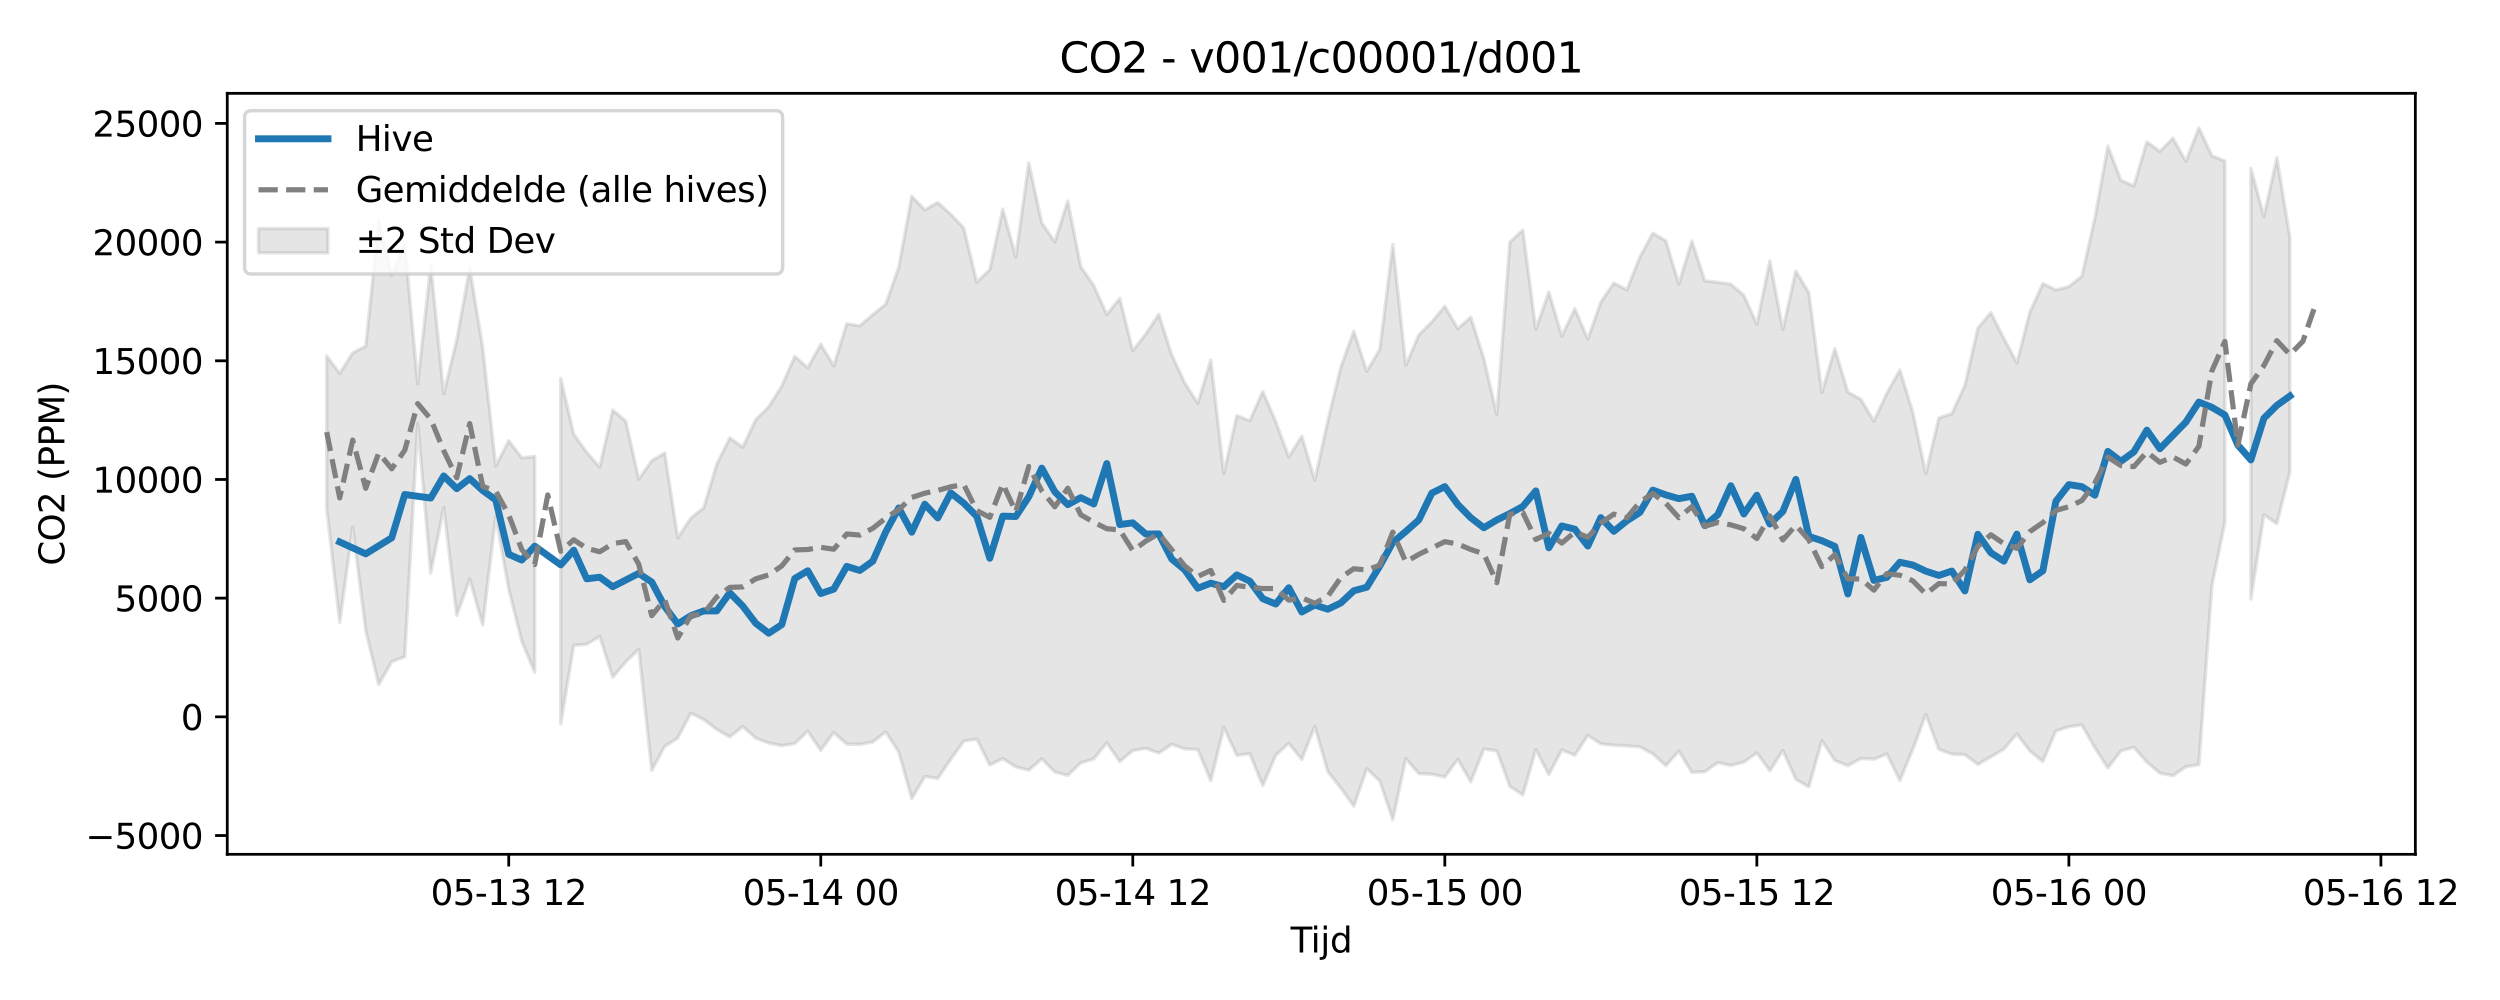 <?xml version="1.0" encoding="utf-8" standalone="no"?>
<!DOCTYPE svg PUBLIC "-//W3C//DTD SVG 1.1//EN"
  "http://www.w3.org/Graphics/SVG/1.1/DTD/svg11.dtd">
<svg xmlns:xlink="http://www.w3.org/1999/xlink" width="720pt" height="288pt" viewBox="0 0 720 288" xmlns="http://www.w3.org/2000/svg" version="1.1">
 <defs>
  <style type="text/css">*{stroke-linejoin: round; stroke-linecap: butt}</style>
 </defs>
 <g id="figure_1">
  <g id="patch_1">
   <path d="M 0 288 
L 720 288 
L 720 0 
L 0 0 
z
" style="fill: #ffffff"/>
  </g>
  <g id="axes_1">
   <g id="patch_2">
    <path d="M 65.45 246.04 
L 695.621 246.04 
L 695.621 26.88 
L 65.45 26.88 
z
" style="fill: #ffffff"/>
   </g>
   <g id="FillBetweenPolyCollection_1">
    <path d="M 94.094 102.527 
L 94.094 146.362 
L 97.838 179.262 
L 101.583 151.847 
L 105.327 181.534 
L 109.071 197.133 
L 112.816 190.569 
L 116.56 189.155 
L 120.304 121.968 
L 124.049 165.014 
L 127.793 146.155 
L 131.537 177.247 
L 135.282 166.802 
L 139.026 179.974 
L 142.77 148.633 
L 146.515 169.655 
L 150.259 184.661 
L 154.003 193.663 
L 154.003 131.458 
L 154.003 131.458 
L 150.259 131.839 
L 146.515 126.936 
L 142.77 134.241 
L 139.026 100.196 
L 135.282 77.199 
L 131.537 97.914 
L 127.793 113.417 
L 124.049 76.34 
L 120.304 110.521 
L 116.56 70.222 
L 112.816 79.453 
L 109.071 63.776 
L 105.327 99.724 
L 101.583 101.645 
L 97.838 107.539 
L 94.094 102.527 
z
" clip-path="url(#pbb55034a05)" style="fill: #808080; fill-opacity: 0.2; stroke: #808080; stroke-opacity: 0.2"/>
    <path d="M 161.492 108.968 
L 161.492 208.488 
L 165.236 185.87 
L 168.981 185.536 
L 172.725 183.268 
L 176.469 195.057 
L 180.214 190.637 
L 183.958 187.004 
L 187.702 221.916 
L 191.447 214.948 
L 195.191 212.551 
L 198.935 205.396 
L 202.68 207.221 
L 206.424 210.076 
L 210.168 212.238 
L 213.913 209.252 
L 217.657 212.557 
L 221.401 214.007 
L 225.146 214.742 
L 228.89 214.148 
L 232.634 210.587 
L 236.379 216.102 
L 240.123 210.966 
L 243.867 214.331 
L 247.612 214.373 
L 251.356 213.721 
L 255.1 210.791 
L 258.845 216.594 
L 262.589 230.016 
L 266.333 223.633 
L 270.078 224.16 
L 273.822 218.678 
L 277.566 213.44 
L 281.311 212.846 
L 285.055 220.318 
L 288.799 218.471 
L 292.544 220.864 
L 296.288 221.818 
L 300.032 218.541 
L 303.777 222.303 
L 307.521 223.304 
L 311.265 219.706 
L 315.01 218.563 
L 318.754 213.938 
L 322.498 219.335 
L 326.243 216.149 
L 329.987 215.517 
L 333.731 216.875 
L 337.476 214.358 
L 341.22 215.688 
L 344.964 215.857 
L 348.709 224.881 
L 352.453 209.501 
L 356.197 217.543 
L 359.942 217.089 
L 363.686 226.261 
L 367.43 217.486 
L 371.175 214.08 
L 374.919 218.729 
L 378.663 209.178 
L 382.408 222.218 
L 386.152 226.932 
L 389.896 232.176 
L 393.641 221.366 
L 397.385 224.981 
L 401.129 236.078 
L 404.874 218.492 
L 408.618 222.815 
L 412.362 223.001 
L 416.107 223.78 
L 419.851 218.683 
L 423.595 225.162 
L 427.34 215.739 
L 431.084 216.232 
L 434.828 226.425 
L 438.573 228.955 
L 442.317 215.904 
L 446.061 223.087 
L 449.806 216 
L 453.55 217.507 
L 457.294 211.809 
L 461.039 214.237 
L 464.783 214.626 
L 468.527 214.82 
L 472.272 215.108 
L 476.016 217.112 
L 479.76 220.503 
L 483.505 216.32 
L 487.249 222.434 
L 490.993 222.263 
L 494.738 219.641 
L 498.482 220.463 
L 502.226 219.514 
L 505.971 216.817 
L 509.715 221.991 
L 513.459 216.122 
L 517.204 224.475 
L 520.948 226.605 
L 524.692 213.328 
L 528.437 219.013 
L 532.181 220.526 
L 535.925 218.447 
L 539.67 218.649 
L 543.414 217.152 
L 547.158 224.754 
L 550.903 215.754 
L 554.647 205.78 
L 558.391 215.801 
L 562.136 217.201 
L 565.88 217.313 
L 569.624 220.173 
L 573.369 217.964 
L 577.113 215.725 
L 580.857 211.369 
L 584.602 216.289 
L 588.346 219.318 
L 592.09 210.514 
L 595.835 209.296 
L 599.579 208.781 
L 603.323 215.362 
L 607.068 221.182 
L 610.812 216.263 
L 614.556 215.209 
L 618.301 219.498 
L 622.045 222.682 
L 625.789 223.408 
L 629.534 220.839 
L 633.278 220.225 
L 637.022 168.777 
L 640.767 150.312 
L 640.767 46.366 
L 640.767 46.366 
L 637.022 44.878 
L 633.278 36.842 
L 629.534 46.445 
L 625.789 39.789 
L 622.045 43.623 
L 618.301 40.84 
L 614.556 53.554 
L 610.812 51.9 
L 607.068 42.113 
L 603.323 62.87 
L 599.579 79.546 
L 595.835 82.558 
L 592.09 83.518 
L 588.346 81.675 
L 584.602 89.903 
L 580.857 104.508 
L 577.113 97.434 
L 573.369 90.049 
L 569.624 94.506 
L 565.88 111.067 
L 562.136 119.138 
L 558.391 120.355 
L 554.647 136.43 
L 550.903 118.806 
L 547.158 106.581 
L 543.414 113.236 
L 539.67 121.284 
L 535.925 115.017 
L 532.181 112.906 
L 528.437 100.447 
L 524.692 113.057 
L 520.948 84.339 
L 517.204 78.067 
L 513.459 94.88 
L 509.715 75.19 
L 505.971 93.398 
L 502.226 85.039 
L 498.482 81.853 
L 494.738 81.304 
L 490.993 80.869 
L 487.249 69.395 
L 483.505 81.855 
L 479.76 69.369 
L 476.016 67.164 
L 472.272 74.056 
L 468.527 83.485 
L 464.783 81.509 
L 461.039 87.041 
L 457.294 97.642 
L 453.55 88.922 
L 449.806 96.813 
L 446.061 84.104 
L 442.317 94.834 
L 438.573 66.25 
L 434.828 69.75 
L 431.084 119.382 
L 427.34 103.254 
L 423.595 91.327 
L 419.851 94.676 
L 416.107 88.213 
L 412.362 92.705 
L 408.618 96.487 
L 404.874 105.203 
L 401.129 70.417 
L 397.385 100.59 
L 393.641 106.955 
L 389.896 95.406 
L 386.152 105.755 
L 382.408 121.223 
L 378.663 138.294 
L 374.919 125.647 
L 371.175 131.594 
L 367.43 121.496 
L 363.686 112.745 
L 359.942 121.17 
L 356.197 119.697 
L 352.453 136.336 
L 348.709 103.678 
L 344.964 116.16 
L 341.22 110.306 
L 337.476 102.225 
L 333.731 90.534 
L 329.987 96.177 
L 326.243 101.039 
L 322.498 85.923 
L 318.754 90.588 
L 315.01 82.247 
L 311.265 76.814 
L 307.521 57.924 
L 303.777 69.634 
L 300.032 64.167 
L 296.288 46.888 
L 292.544 73.984 
L 288.799 60.214 
L 285.055 77.681 
L 281.311 81.257 
L 277.566 65.662 
L 273.822 61.721 
L 270.078 58.305 
L 266.333 60.448 
L 262.589 56.522 
L 258.845 76.95 
L 255.1 87.606 
L 251.356 90.61 
L 247.612 93.844 
L 243.867 93.233 
L 240.123 105.391 
L 236.379 99.157 
L 232.634 105.924 
L 228.89 102.622 
L 225.146 111.234 
L 221.401 117.132 
L 217.657 120.851 
L 213.913 128.819 
L 210.168 126.079 
L 206.424 133.751 
L 202.68 146.187 
L 198.935 149.232 
L 195.191 154.946 
L 191.447 130.494 
L 187.702 132.704 
L 183.958 137.968 
L 180.214 121.296 
L 176.469 118.1 
L 172.725 134.539 
L 168.981 130.277 
L 165.236 125.045 
L 161.492 108.968 
z
" clip-path="url(#pbb55034a05)" style="fill: #808080; fill-opacity: 0.2; stroke: #808080; stroke-opacity: 0.2"/>
    <path d="M 648.255 48.499 
L 648.255 172.549 
L 652 148.231 
L 655.744 150.815 
L 659.488 135.874 
L 659.488 68.363 
L 659.488 68.363 
L 655.744 45.409 
L 652 62.347 
L 648.255 48.499 
z
" clip-path="url(#pbb55034a05)" style="fill: #808080; fill-opacity: 0.2; stroke: #808080; stroke-opacity: 0.2"/>
   </g>
   <g id="matplotlib.axis_1">
    <g id="xtick_1">
     <g id="line2d_1">
      <defs>
       <path id="m6fb844477c" d="M 0 0 
L 0 3.5 
" style="stroke: #000000; stroke-width: 0.8"/>
      </defs>
      <g>
       <use xlink:href="#m6fb844477c" x="146.515" y="246.04" style="stroke: #000000; stroke-width: 0.8"/>
      </g>
     </g>
     <g id="text_1">
      <!-- 05-13 12 -->
      <g transform="translate(124.034 260.638) scale(0.1 -0.1)">
       <defs>
        <path id="DejaVuSans-30" d="M 2034 4250 
Q 1547 4250 1301 3770 
Q 1056 3291 1056 2328 
Q 1056 1369 1301 889 
Q 1547 409 2034 409 
Q 2525 409 2770 889 
Q 3016 1369 3016 2328 
Q 3016 3291 2770 3770 
Q 2525 4250 2034 4250 
z
M 2034 4750 
Q 2819 4750 3233 4129 
Q 3647 3509 3647 2328 
Q 3647 1150 3233 529 
Q 2819 -91 2034 -91 
Q 1250 -91 836 529 
Q 422 1150 422 2328 
Q 422 3509 836 4129 
Q 1250 4750 2034 4750 
z
" transform="scale(0.016)"/>
        <path id="DejaVuSans-35" d="M 691 4666 
L 3169 4666 
L 3169 4134 
L 1269 4134 
L 1269 2991 
Q 1406 3038 1543 3061 
Q 1681 3084 1819 3084 
Q 2600 3084 3056 2656 
Q 3513 2228 3513 1497 
Q 3513 744 3044 326 
Q 2575 -91 1722 -91 
Q 1428 -91 1123 -41 
Q 819 9 494 109 
L 494 744 
Q 775 591 1075 516 
Q 1375 441 1709 441 
Q 2250 441 2565 725 
Q 2881 1009 2881 1497 
Q 2881 1984 2565 2268 
Q 2250 2553 1709 2553 
Q 1456 2553 1204 2497 
Q 953 2441 691 2322 
L 691 4666 
z
" transform="scale(0.016)"/>
        <path id="DejaVuSans-2d" d="M 313 2009 
L 1997 2009 
L 1997 1497 
L 313 1497 
L 313 2009 
z
" transform="scale(0.016)"/>
        <path id="DejaVuSans-31" d="M 794 531 
L 1825 531 
L 1825 4091 
L 703 3866 
L 703 4441 
L 1819 4666 
L 2450 4666 
L 2450 531 
L 3481 531 
L 3481 0 
L 794 0 
L 794 531 
z
" transform="scale(0.016)"/>
        <path id="DejaVuSans-33" d="M 2597 2516 
Q 3050 2419 3304 2112 
Q 3559 1806 3559 1356 
Q 3559 666 3084 287 
Q 2609 -91 1734 -91 
Q 1441 -91 1130 -33 
Q 819 25 488 141 
L 488 750 
Q 750 597 1062 519 
Q 1375 441 1716 441 
Q 2309 441 2620 675 
Q 2931 909 2931 1356 
Q 2931 1769 2642 2001 
Q 2353 2234 1838 2234 
L 1294 2234 
L 1294 2753 
L 1863 2753 
Q 2328 2753 2575 2939 
Q 2822 3125 2822 3475 
Q 2822 3834 2567 4026 
Q 2313 4219 1838 4219 
Q 1578 4219 1281 4162 
Q 984 4106 628 3988 
L 628 4550 
Q 988 4650 1302 4700 
Q 1616 4750 1894 4750 
Q 2613 4750 3031 4423 
Q 3450 4097 3450 3541 
Q 3450 3153 3228 2886 
Q 3006 2619 2597 2516 
z
" transform="scale(0.016)"/>
        <path id="DejaVuSans-20" transform="scale(0.016)"/>
        <path id="DejaVuSans-32" d="M 1228 531 
L 3431 531 
L 3431 0 
L 469 0 
L 469 531 
Q 828 903 1448 1529 
Q 2069 2156 2228 2338 
Q 2531 2678 2651 2914 
Q 2772 3150 2772 3378 
Q 2772 3750 2511 3984 
Q 2250 4219 1831 4219 
Q 1534 4219 1204 4116 
Q 875 4013 500 3803 
L 500 4441 
Q 881 4594 1212 4672 
Q 1544 4750 1819 4750 
Q 2544 4750 2975 4387 
Q 3406 4025 3406 3419 
Q 3406 3131 3298 2873 
Q 3191 2616 2906 2266 
Q 2828 2175 2409 1742 
Q 1991 1309 1228 531 
z
" transform="scale(0.016)"/>
       </defs>
       <use xlink:href="#DejaVuSans-30"/>
       <use xlink:href="#DejaVuSans-35" transform="translate(63.623 0)"/>
       <use xlink:href="#DejaVuSans-2d" transform="translate(127.246 0)"/>
       <use xlink:href="#DejaVuSans-31" transform="translate(163.33 0)"/>
       <use xlink:href="#DejaVuSans-33" transform="translate(226.953 0)"/>
       <use xlink:href="#DejaVuSans-20" transform="translate(290.576 0)"/>
       <use xlink:href="#DejaVuSans-31" transform="translate(322.363 0)"/>
       <use xlink:href="#DejaVuSans-32" transform="translate(385.986 0)"/>
      </g>
     </g>
    </g>
    <g id="xtick_2">
     <g id="line2d_2">
      <g>
       <use xlink:href="#m6fb844477c" x="236.379" y="246.04" style="stroke: #000000; stroke-width: 0.8"/>
      </g>
     </g>
     <g id="text_2">
      <!-- 05-14 00 -->
      <g transform="translate(213.898 260.638) scale(0.1 -0.1)">
       <defs>
        <path id="DejaVuSans-34" d="M 2419 4116 
L 825 1625 
L 2419 1625 
L 2419 4116 
z
M 2253 4666 
L 3047 4666 
L 3047 1625 
L 3713 1625 
L 3713 1100 
L 3047 1100 
L 3047 0 
L 2419 0 
L 2419 1100 
L 313 1100 
L 313 1709 
L 2253 4666 
z
" transform="scale(0.016)"/>
       </defs>
       <use xlink:href="#DejaVuSans-30"/>
       <use xlink:href="#DejaVuSans-35" transform="translate(63.623 0)"/>
       <use xlink:href="#DejaVuSans-2d" transform="translate(127.246 0)"/>
       <use xlink:href="#DejaVuSans-31" transform="translate(163.33 0)"/>
       <use xlink:href="#DejaVuSans-34" transform="translate(226.953 0)"/>
       <use xlink:href="#DejaVuSans-20" transform="translate(290.576 0)"/>
       <use xlink:href="#DejaVuSans-30" transform="translate(322.363 0)"/>
       <use xlink:href="#DejaVuSans-30" transform="translate(385.986 0)"/>
      </g>
     </g>
    </g>
    <g id="xtick_3">
     <g id="line2d_3">
      <g>
       <use xlink:href="#m6fb844477c" x="326.243" y="246.04" style="stroke: #000000; stroke-width: 0.8"/>
      </g>
     </g>
     <g id="text_3">
      <!-- 05-14 12 -->
      <g transform="translate(303.762 260.638) scale(0.1 -0.1)">
       <use xlink:href="#DejaVuSans-30"/>
       <use xlink:href="#DejaVuSans-35" transform="translate(63.623 0)"/>
       <use xlink:href="#DejaVuSans-2d" transform="translate(127.246 0)"/>
       <use xlink:href="#DejaVuSans-31" transform="translate(163.33 0)"/>
       <use xlink:href="#DejaVuSans-34" transform="translate(226.953 0)"/>
       <use xlink:href="#DejaVuSans-20" transform="translate(290.576 0)"/>
       <use xlink:href="#DejaVuSans-31" transform="translate(322.363 0)"/>
       <use xlink:href="#DejaVuSans-32" transform="translate(385.986 0)"/>
      </g>
     </g>
    </g>
    <g id="xtick_4">
     <g id="line2d_4">
      <g>
       <use xlink:href="#m6fb844477c" x="416.107" y="246.04" style="stroke: #000000; stroke-width: 0.8"/>
      </g>
     </g>
     <g id="text_4">
      <!-- 05-15 00 -->
      <g transform="translate(393.626 260.638) scale(0.1 -0.1)">
       <use xlink:href="#DejaVuSans-30"/>
       <use xlink:href="#DejaVuSans-35" transform="translate(63.623 0)"/>
       <use xlink:href="#DejaVuSans-2d" transform="translate(127.246 0)"/>
       <use xlink:href="#DejaVuSans-31" transform="translate(163.33 0)"/>
       <use xlink:href="#DejaVuSans-35" transform="translate(226.953 0)"/>
       <use xlink:href="#DejaVuSans-20" transform="translate(290.576 0)"/>
       <use xlink:href="#DejaVuSans-30" transform="translate(322.363 0)"/>
       <use xlink:href="#DejaVuSans-30" transform="translate(385.986 0)"/>
      </g>
     </g>
    </g>
    <g id="xtick_5">
     <g id="line2d_5">
      <g>
       <use xlink:href="#m6fb844477c" x="505.971" y="246.04" style="stroke: #000000; stroke-width: 0.8"/>
      </g>
     </g>
     <g id="text_5">
      <!-- 05-15 12 -->
      <g transform="translate(483.49 260.638) scale(0.1 -0.1)">
       <use xlink:href="#DejaVuSans-30"/>
       <use xlink:href="#DejaVuSans-35" transform="translate(63.623 0)"/>
       <use xlink:href="#DejaVuSans-2d" transform="translate(127.246 0)"/>
       <use xlink:href="#DejaVuSans-31" transform="translate(163.33 0)"/>
       <use xlink:href="#DejaVuSans-35" transform="translate(226.953 0)"/>
       <use xlink:href="#DejaVuSans-20" transform="translate(290.576 0)"/>
       <use xlink:href="#DejaVuSans-31" transform="translate(322.363 0)"/>
       <use xlink:href="#DejaVuSans-32" transform="translate(385.986 0)"/>
      </g>
     </g>
    </g>
    <g id="xtick_6">
     <g id="line2d_6">
      <g>
       <use xlink:href="#m6fb844477c" x="595.835" y="246.04" style="stroke: #000000; stroke-width: 0.8"/>
      </g>
     </g>
     <g id="text_6">
      <!-- 05-16 00 -->
      <g transform="translate(573.354 260.638) scale(0.1 -0.1)">
       <defs>
        <path id="DejaVuSans-36" d="M 2113 2584 
Q 1688 2584 1439 2293 
Q 1191 2003 1191 1497 
Q 1191 994 1439 701 
Q 1688 409 2113 409 
Q 2538 409 2786 701 
Q 3034 994 3034 1497 
Q 3034 2003 2786 2293 
Q 2538 2584 2113 2584 
z
M 3366 4563 
L 3366 3988 
Q 3128 4100 2886 4159 
Q 2644 4219 2406 4219 
Q 1781 4219 1451 3797 
Q 1122 3375 1075 2522 
Q 1259 2794 1537 2939 
Q 1816 3084 2150 3084 
Q 2853 3084 3261 2657 
Q 3669 2231 3669 1497 
Q 3669 778 3244 343 
Q 2819 -91 2113 -91 
Q 1303 -91 875 529 
Q 447 1150 447 2328 
Q 447 3434 972 4092 
Q 1497 4750 2381 4750 
Q 2619 4750 2861 4703 
Q 3103 4656 3366 4563 
z
" transform="scale(0.016)"/>
       </defs>
       <use xlink:href="#DejaVuSans-30"/>
       <use xlink:href="#DejaVuSans-35" transform="translate(63.623 0)"/>
       <use xlink:href="#DejaVuSans-2d" transform="translate(127.246 0)"/>
       <use xlink:href="#DejaVuSans-31" transform="translate(163.33 0)"/>
       <use xlink:href="#DejaVuSans-36" transform="translate(226.953 0)"/>
       <use xlink:href="#DejaVuSans-20" transform="translate(290.576 0)"/>
       <use xlink:href="#DejaVuSans-30" transform="translate(322.363 0)"/>
       <use xlink:href="#DejaVuSans-30" transform="translate(385.986 0)"/>
      </g>
     </g>
    </g>
    <g id="xtick_7">
     <g id="line2d_7">
      <g>
       <use xlink:href="#m6fb844477c" x="685.699" y="246.04" style="stroke: #000000; stroke-width: 0.8"/>
      </g>
     </g>
     <g id="text_7">
      <!-- 05-16 12 -->
      <g transform="translate(663.218 260.638) scale(0.1 -0.1)">
       <use xlink:href="#DejaVuSans-30"/>
       <use xlink:href="#DejaVuSans-35" transform="translate(63.623 0)"/>
       <use xlink:href="#DejaVuSans-2d" transform="translate(127.246 0)"/>
       <use xlink:href="#DejaVuSans-31" transform="translate(163.33 0)"/>
       <use xlink:href="#DejaVuSans-36" transform="translate(226.953 0)"/>
       <use xlink:href="#DejaVuSans-20" transform="translate(290.576 0)"/>
       <use xlink:href="#DejaVuSans-31" transform="translate(322.363 0)"/>
       <use xlink:href="#DejaVuSans-32" transform="translate(385.986 0)"/>
      </g>
     </g>
    </g>
    <g id="text_8">
     <!-- Tijd -->
     <g transform="translate(371.686 274.317) scale(0.1 -0.1)">
      <defs>
       <path id="DejaVuSans-54" d="M -19 4666 
L 3928 4666 
L 3928 4134 
L 2272 4134 
L 2272 0 
L 1638 0 
L 1638 4134 
L -19 4134 
L -19 4666 
z
" transform="scale(0.016)"/>
       <path id="DejaVuSans-69" d="M 603 3500 
L 1178 3500 
L 1178 0 
L 603 0 
L 603 3500 
z
M 603 4863 
L 1178 4863 
L 1178 4134 
L 603 4134 
L 603 4863 
z
" transform="scale(0.016)"/>
       <path id="DejaVuSans-6a" d="M 603 3500 
L 1178 3500 
L 1178 -63 
Q 1178 -731 923 -1031 
Q 669 -1331 103 -1331 
L -116 -1331 
L -116 -844 
L 38 -844 
Q 366 -844 484 -692 
Q 603 -541 603 -63 
L 603 3500 
z
M 603 4863 
L 1178 4863 
L 1178 4134 
L 603 4134 
L 603 4863 
z
" transform="scale(0.016)"/>
       <path id="DejaVuSans-64" d="M 2906 2969 
L 2906 4863 
L 3481 4863 
L 3481 0 
L 2906 0 
L 2906 525 
Q 2725 213 2448 61 
Q 2172 -91 1784 -91 
Q 1150 -91 751 415 
Q 353 922 353 1747 
Q 353 2572 751 3078 
Q 1150 3584 1784 3584 
Q 2172 3584 2448 3432 
Q 2725 3281 2906 2969 
z
M 947 1747 
Q 947 1113 1208 752 
Q 1469 391 1925 391 
Q 2381 391 2643 752 
Q 2906 1113 2906 1747 
Q 2906 2381 2643 2742 
Q 2381 3103 1925 3103 
Q 1469 3103 1208 2742 
Q 947 2381 947 1747 
z
" transform="scale(0.016)"/>
      </defs>
      <use xlink:href="#DejaVuSans-54"/>
      <use xlink:href="#DejaVuSans-69" transform="translate(57.959 0)"/>
      <use xlink:href="#DejaVuSans-6a" transform="translate(85.742 0)"/>
      <use xlink:href="#DejaVuSans-64" transform="translate(113.525 0)"/>
     </g>
    </g>
   </g>
   <g id="matplotlib.axis_2">
    <g id="ytick_1">
     <g id="line2d_8">
      <defs>
       <path id="mcf40c69a22" d="M 0 0 
L -3.5 0 
" style="stroke: #000000; stroke-width: 0.8"/>
      </defs>
      <g>
       <use xlink:href="#mcf40c69a22" x="65.45" y="240.63" style="stroke: #000000; stroke-width: 0.8"/>
      </g>
     </g>
     <g id="text_9">
      <!-- −5000 -->
      <g transform="translate(24.62 244.429) scale(0.1 -0.1)">
       <defs>
        <path id="DejaVuSans-2212" d="M 678 2272 
L 4684 2272 
L 4684 1741 
L 678 1741 
L 678 2272 
z
" transform="scale(0.016)"/>
       </defs>
       <use xlink:href="#DejaVuSans-2212"/>
       <use xlink:href="#DejaVuSans-35" transform="translate(83.789 0)"/>
       <use xlink:href="#DejaVuSans-30" transform="translate(147.412 0)"/>
       <use xlink:href="#DejaVuSans-30" transform="translate(211.035 0)"/>
       <use xlink:href="#DejaVuSans-30" transform="translate(274.658 0)"/>
      </g>
     </g>
    </g>
    <g id="ytick_2">
     <g id="line2d_9">
      <g>
       <use xlink:href="#mcf40c69a22" x="65.45" y="206.449" style="stroke: #000000; stroke-width: 0.8"/>
      </g>
     </g>
     <g id="text_10">
      <!-- 0 -->
      <g transform="translate(52.087 210.248) scale(0.1 -0.1)">
       <use xlink:href="#DejaVuSans-30"/>
      </g>
     </g>
    </g>
    <g id="ytick_3">
     <g id="line2d_10">
      <g>
       <use xlink:href="#mcf40c69a22" x="65.45" y="172.268" style="stroke: #000000; stroke-width: 0.8"/>
      </g>
     </g>
     <g id="text_11">
      <!-- 5000 -->
      <g transform="translate(33 176.067) scale(0.1 -0.1)">
       <use xlink:href="#DejaVuSans-35"/>
       <use xlink:href="#DejaVuSans-30" transform="translate(63.623 0)"/>
       <use xlink:href="#DejaVuSans-30" transform="translate(127.246 0)"/>
       <use xlink:href="#DejaVuSans-30" transform="translate(190.869 0)"/>
      </g>
     </g>
    </g>
    <g id="ytick_4">
     <g id="line2d_11">
      <g>
       <use xlink:href="#mcf40c69a22" x="65.45" y="138.086" style="stroke: #000000; stroke-width: 0.8"/>
      </g>
     </g>
     <g id="text_12">
      <!-- 10000 -->
      <g transform="translate(26.637 141.885) scale(0.1 -0.1)">
       <use xlink:href="#DejaVuSans-31"/>
       <use xlink:href="#DejaVuSans-30" transform="translate(63.623 0)"/>
       <use xlink:href="#DejaVuSans-30" transform="translate(127.246 0)"/>
       <use xlink:href="#DejaVuSans-30" transform="translate(190.869 0)"/>
       <use xlink:href="#DejaVuSans-30" transform="translate(254.492 0)"/>
      </g>
     </g>
    </g>
    <g id="ytick_5">
     <g id="line2d_12">
      <g>
       <use xlink:href="#mcf40c69a22" x="65.45" y="103.905" style="stroke: #000000; stroke-width: 0.8"/>
      </g>
     </g>
     <g id="text_13">
      <!-- 15000 -->
      <g transform="translate(26.637 107.704) scale(0.1 -0.1)">
       <use xlink:href="#DejaVuSans-31"/>
       <use xlink:href="#DejaVuSans-35" transform="translate(63.623 0)"/>
       <use xlink:href="#DejaVuSans-30" transform="translate(127.246 0)"/>
       <use xlink:href="#DejaVuSans-30" transform="translate(190.869 0)"/>
       <use xlink:href="#DejaVuSans-30" transform="translate(254.492 0)"/>
      </g>
     </g>
    </g>
    <g id="ytick_6">
     <g id="line2d_13">
      <g>
       <use xlink:href="#mcf40c69a22" x="65.45" y="69.723" style="stroke: #000000; stroke-width: 0.8"/>
      </g>
     </g>
     <g id="text_14">
      <!-- 20000 -->
      <g transform="translate(26.637 73.523) scale(0.1 -0.1)">
       <use xlink:href="#DejaVuSans-32"/>
       <use xlink:href="#DejaVuSans-30" transform="translate(63.623 0)"/>
       <use xlink:href="#DejaVuSans-30" transform="translate(127.246 0)"/>
       <use xlink:href="#DejaVuSans-30" transform="translate(190.869 0)"/>
       <use xlink:href="#DejaVuSans-30" transform="translate(254.492 0)"/>
      </g>
     </g>
    </g>
    <g id="ytick_7">
     <g id="line2d_14">
      <g>
       <use xlink:href="#mcf40c69a22" x="65.45" y="35.542" style="stroke: #000000; stroke-width: 0.8"/>
      </g>
     </g>
     <g id="text_15">
      <!-- 25000 -->
      <g transform="translate(26.637 39.341) scale(0.1 -0.1)">
       <use xlink:href="#DejaVuSans-32"/>
       <use xlink:href="#DejaVuSans-35" transform="translate(63.623 0)"/>
       <use xlink:href="#DejaVuSans-30" transform="translate(127.246 0)"/>
       <use xlink:href="#DejaVuSans-30" transform="translate(190.869 0)"/>
       <use xlink:href="#DejaVuSans-30" transform="translate(254.492 0)"/>
      </g>
     </g>
    </g>
    <g id="text_16">
     <!-- CO2 (PPM) -->
     <g transform="translate(18.541 162.903) rotate(-90) scale(0.1 -0.1)">
      <defs>
       <path id="DejaVuSans-43" d="M 4122 4306 
L 4122 3641 
Q 3803 3938 3442 4084 
Q 3081 4231 2675 4231 
Q 1875 4231 1450 3742 
Q 1025 3253 1025 2328 
Q 1025 1406 1450 917 
Q 1875 428 2675 428 
Q 3081 428 3442 575 
Q 3803 722 4122 1019 
L 4122 359 
Q 3791 134 3420 21 
Q 3050 -91 2638 -91 
Q 1578 -91 968 557 
Q 359 1206 359 2328 
Q 359 3453 968 4101 
Q 1578 4750 2638 4750 
Q 3056 4750 3426 4639 
Q 3797 4528 4122 4306 
z
" transform="scale(0.016)"/>
       <path id="DejaVuSans-4f" d="M 2522 4238 
Q 1834 4238 1429 3725 
Q 1025 3213 1025 2328 
Q 1025 1447 1429 934 
Q 1834 422 2522 422 
Q 3209 422 3611 934 
Q 4013 1447 4013 2328 
Q 4013 3213 3611 3725 
Q 3209 4238 2522 4238 
z
M 2522 4750 
Q 3503 4750 4090 4092 
Q 4678 3434 4678 2328 
Q 4678 1225 4090 567 
Q 3503 -91 2522 -91 
Q 1538 -91 948 565 
Q 359 1222 359 2328 
Q 359 3434 948 4092 
Q 1538 4750 2522 4750 
z
" transform="scale(0.016)"/>
       <path id="DejaVuSans-28" d="M 1984 4856 
Q 1566 4138 1362 3434 
Q 1159 2731 1159 2009 
Q 1159 1288 1364 580 
Q 1569 -128 1984 -844 
L 1484 -844 
Q 1016 -109 783 600 
Q 550 1309 550 2009 
Q 550 2706 781 3412 
Q 1013 4119 1484 4856 
L 1984 4856 
z
" transform="scale(0.016)"/>
       <path id="DejaVuSans-50" d="M 1259 4147 
L 1259 2394 
L 2053 2394 
Q 2494 2394 2734 2622 
Q 2975 2850 2975 3272 
Q 2975 3691 2734 3919 
Q 2494 4147 2053 4147 
L 1259 4147 
z
M 628 4666 
L 2053 4666 
Q 2838 4666 3239 4311 
Q 3641 3956 3641 3272 
Q 3641 2581 3239 2228 
Q 2838 1875 2053 1875 
L 1259 1875 
L 1259 0 
L 628 0 
L 628 4666 
z
" transform="scale(0.016)"/>
       <path id="DejaVuSans-4d" d="M 628 4666 
L 1569 4666 
L 2759 1491 
L 3956 4666 
L 4897 4666 
L 4897 0 
L 4281 0 
L 4281 4097 
L 3078 897 
L 2444 897 
L 1241 4097 
L 1241 0 
L 628 0 
L 628 4666 
z
" transform="scale(0.016)"/>
       <path id="DejaVuSans-29" d="M 513 4856 
L 1013 4856 
Q 1481 4119 1714 3412 
Q 1947 2706 1947 2009 
Q 1947 1309 1714 600 
Q 1481 -109 1013 -844 
L 513 -844 
Q 928 -128 1133 580 
Q 1338 1288 1338 2009 
Q 1338 2731 1133 3434 
Q 928 4138 513 4856 
z
" transform="scale(0.016)"/>
      </defs>
      <use xlink:href="#DejaVuSans-43"/>
      <use xlink:href="#DejaVuSans-4f" transform="translate(69.824 0)"/>
      <use xlink:href="#DejaVuSans-32" transform="translate(148.535 0)"/>
      <use xlink:href="#DejaVuSans-20" transform="translate(212.158 0)"/>
      <use xlink:href="#DejaVuSans-28" transform="translate(243.945 0)"/>
      <use xlink:href="#DejaVuSans-50" transform="translate(282.959 0)"/>
      <use xlink:href="#DejaVuSans-50" transform="translate(343.262 0)"/>
      <use xlink:href="#DejaVuSans-4d" transform="translate(403.564 0)"/>
      <use xlink:href="#DejaVuSans-29" transform="translate(489.844 0)"/>
     </g>
    </g>
   </g>
   <g id="line2d_15">
    <path d="M 97.838 156.079 
L 105.327 159.511 
L 112.816 154.883 
L 116.56 142.417 
L 124.049 143.439 
L 127.793 137.074 
L 131.537 140.732 
L 135.282 137.84 
L 139.026 141.268 
L 142.77 143.981 
L 146.515 159.638 
L 150.259 161.288 
L 154.003 157.296 
L 161.492 162.681 
L 165.236 158.463 
L 168.981 166.701 
L 172.725 166.238 
L 176.469 168.972 
L 183.958 165.135 
L 187.702 167.635 
L 191.447 174.69 
L 195.191 179.712 
L 198.935 177.34 
L 202.68 175.943 
L 206.424 175.939 
L 210.168 170.729 
L 213.913 174.553 
L 217.657 179.503 
L 221.401 182.356 
L 225.146 179.895 
L 228.89 166.616 
L 232.634 164.394 
L 236.379 170.932 
L 240.123 169.665 
L 243.867 163.121 
L 247.612 164.292 
L 251.356 161.626 
L 255.1 153.178 
L 258.845 146.29 
L 262.589 153.272 
L 266.333 145.207 
L 270.078 149.147 
L 273.822 141.96 
L 277.566 144.918 
L 281.311 148.707 
L 285.055 160.776 
L 288.799 148.65 
L 292.544 148.758 
L 296.288 143.07 
L 300.032 134.823 
L 303.777 141.623 
L 307.521 145.335 
L 311.265 143.323 
L 315.01 145.148 
L 318.754 133.513 
L 322.498 151.068 
L 326.243 150.581 
L 329.987 153.805 
L 333.731 153.765 
L 337.476 161.022 
L 341.22 164.123 
L 344.964 169.403 
L 348.709 167.956 
L 352.453 168.966 
L 356.197 165.57 
L 359.942 167.373 
L 363.686 172.434 
L 367.43 173.956 
L 371.175 169.28 
L 374.919 176.255 
L 378.663 174.241 
L 382.408 175.453 
L 386.152 173.66 
L 389.896 170.139 
L 393.641 169.111 
L 397.385 163.002 
L 401.129 156.202 
L 404.874 153.06 
L 408.618 149.74 
L 412.362 142.026 
L 416.107 140.153 
L 419.851 145.294 
L 423.595 149.118 
L 427.34 151.993 
L 431.084 149.753 
L 434.828 147.91 
L 438.573 145.857 
L 442.317 141.388 
L 446.061 157.756 
L 449.806 151.467 
L 453.55 152.406 
L 457.294 157.253 
L 461.039 149.082 
L 464.783 153.021 
L 468.527 149.993 
L 472.272 147.591 
L 476.016 141.156 
L 479.76 142.534 
L 483.505 143.608 
L 487.249 142.922 
L 490.993 151.383 
L 494.738 148.215 
L 498.482 139.893 
L 502.226 148.033 
L 505.971 142.621 
L 509.715 150.918 
L 513.459 147.297 
L 517.204 138.066 
L 520.948 154.48 
L 524.692 155.719 
L 528.437 157.38 
L 532.181 171.058 
L 535.925 154.78 
L 539.67 167.152 
L 543.414 166.27 
L 547.158 161.927 
L 550.903 162.733 
L 554.647 164.497 
L 558.391 165.716 
L 562.136 164.467 
L 565.88 170.182 
L 569.624 153.873 
L 573.369 159.194 
L 577.113 161.612 
L 580.857 153.832 
L 584.602 166.985 
L 588.346 164.383 
L 592.09 144.387 
L 595.835 139.567 
L 599.579 140.153 
L 603.323 142.607 
L 607.068 130.015 
L 610.812 132.872 
L 614.556 130.133 
L 618.301 123.885 
L 622.045 129.229 
L 629.534 121.561 
L 633.278 115.804 
L 637.022 117.311 
L 640.767 119.528 
L 644.511 128.192 
L 648.255 132.453 
L 652 120.471 
L 655.744 116.746 
L 659.488 114.053 
L 659.488 114.053 
" clip-path="url(#pbb55034a05)" style="fill: none; stroke: #1f77b4; stroke-width: 2; stroke-linecap: square"/>
   </g>
   <g id="line2d_16">
    <path d="M 94.094 124.444 
L 97.838 143.4 
L 101.583 126.746 
L 105.327 140.629 
L 109.071 130.455 
L 112.816 135.011 
L 116.56 129.689 
L 120.304 116.244 
L 124.049 120.677 
L 127.793 129.786 
L 131.537 137.581 
L 135.282 122 
L 139.026 140.085 
L 142.77 141.437 
L 146.515 148.295 
L 150.259 158.25 
L 154.003 162.561 
L 157.748 142.553 
L 161.492 158.728 
L 165.236 155.458 
L 168.981 157.907 
L 172.725 158.904 
L 176.469 156.579 
L 180.214 155.966 
L 183.958 162.486 
L 187.702 177.31 
L 191.447 172.721 
L 195.191 183.748 
L 198.935 177.314 
L 202.68 176.704 
L 206.424 171.914 
L 210.168 169.159 
L 213.913 169.035 
L 217.657 166.704 
L 221.401 165.569 
L 225.146 162.988 
L 228.89 158.385 
L 232.634 158.255 
L 236.379 157.629 
L 240.123 158.178 
L 243.867 153.782 
L 247.612 154.108 
L 251.356 152.165 
L 255.1 149.198 
L 258.845 146.772 
L 262.589 143.269 
L 266.333 142.04 
L 270.078 141.232 
L 273.822 140.2 
L 277.566 139.551 
L 281.311 147.051 
L 285.055 149 
L 288.799 139.343 
L 292.544 147.424 
L 296.288 134.353 
L 300.032 141.354 
L 303.777 145.968 
L 307.521 140.614 
L 311.265 148.26 
L 315.01 150.405 
L 318.754 152.263 
L 322.498 152.629 
L 326.243 158.594 
L 329.987 155.847 
L 333.731 153.704 
L 341.22 162.997 
L 344.964 166.009 
L 348.709 164.28 
L 352.453 172.919 
L 356.197 168.62 
L 359.942 169.129 
L 363.686 169.503 
L 367.43 169.491 
L 371.175 172.837 
L 374.919 172.188 
L 378.663 173.736 
L 382.408 171.721 
L 386.152 166.344 
L 389.896 163.791 
L 393.641 164.161 
L 397.385 162.785 
L 401.129 153.248 
L 404.874 161.847 
L 408.618 159.651 
L 416.107 155.996 
L 419.851 156.679 
L 423.595 158.244 
L 427.34 159.497 
L 431.084 167.807 
L 434.828 148.088 
L 438.573 147.603 
L 442.317 155.369 
L 446.061 153.596 
L 449.806 156.406 
L 453.55 153.215 
L 457.294 154.726 
L 461.039 150.639 
L 464.783 148.068 
L 468.527 149.152 
L 472.272 144.582 
L 476.016 142.138 
L 479.76 144.936 
L 483.505 149.088 
L 487.249 145.914 
L 490.993 151.566 
L 494.738 150.472 
L 498.482 151.158 
L 502.226 152.276 
L 505.971 155.108 
L 509.715 148.591 
L 513.459 155.501 
L 517.204 151.271 
L 520.948 155.472 
L 524.692 163.193 
L 528.437 159.73 
L 532.181 166.716 
L 535.925 166.732 
L 539.67 169.967 
L 543.414 165.194 
L 547.158 165.667 
L 550.903 167.28 
L 554.647 171.105 
L 558.391 168.078 
L 562.136 168.17 
L 565.88 164.19 
L 569.624 157.339 
L 573.369 154.007 
L 577.113 156.579 
L 580.857 157.939 
L 584.602 153.096 
L 588.346 150.497 
L 592.09 147.016 
L 595.835 145.927 
L 599.579 144.163 
L 603.323 139.116 
L 607.068 131.648 
L 610.812 134.082 
L 614.556 134.382 
L 618.301 130.169 
L 622.045 133.153 
L 625.789 131.598 
L 629.534 133.642 
L 633.278 128.533 
L 637.022 106.827 
L 640.767 98.339 
L 644.511 128.192 
L 648.255 110.524 
L 652 105.289 
L 655.744 98.112 
L 659.488 102.119 
L 663.233 98.275 
L 666.977 87.375 
L 666.977 87.375 
" clip-path="url(#pbb55034a05)" style="fill: none; stroke-dasharray: 5.55,2.4; stroke-dashoffset: 0; stroke: #808080; stroke-width: 1.5"/>
   </g>
   <g id="patch_3">
    <path d="M 65.45 246.04 
L 65.45 26.88 
" style="fill: none; stroke: #000000; stroke-width: 0.8; stroke-linejoin: miter; stroke-linecap: square"/>
   </g>
   <g id="patch_4">
    <path d="M 695.621 246.04 
L 695.621 26.88 
" style="fill: none; stroke: #000000; stroke-width: 0.8; stroke-linejoin: miter; stroke-linecap: square"/>
   </g>
   <g id="patch_5">
    <path d="M 65.45 246.04 
L 695.621 246.04 
" style="fill: none; stroke: #000000; stroke-width: 0.8; stroke-linejoin: miter; stroke-linecap: square"/>
   </g>
   <g id="patch_6">
    <path d="M 65.45 26.88 
L 695.621 26.88 
" style="fill: none; stroke: #000000; stroke-width: 0.8; stroke-linejoin: miter; stroke-linecap: square"/>
   </g>
   <g id="text_17">
    <!-- CO2 - v001/c00001/d001 -->
    <g transform="translate(305.132 20.88) scale(0.12 -0.12)">
     <defs>
      <path id="DejaVuSans-76" d="M 191 3500 
L 800 3500 
L 1894 563 
L 2988 3500 
L 3597 3500 
L 2284 0 
L 1503 0 
L 191 3500 
z
" transform="scale(0.016)"/>
      <path id="DejaVuSans-2f" d="M 1625 4666 
L 2156 4666 
L 531 -594 
L 0 -594 
L 1625 4666 
z
" transform="scale(0.016)"/>
      <path id="DejaVuSans-63" d="M 3122 3366 
L 3122 2828 
Q 2878 2963 2633 3030 
Q 2388 3097 2138 3097 
Q 1578 3097 1268 2742 
Q 959 2388 959 1747 
Q 959 1106 1268 751 
Q 1578 397 2138 397 
Q 2388 397 2633 464 
Q 2878 531 3122 666 
L 3122 134 
Q 2881 22 2623 -34 
Q 2366 -91 2075 -91 
Q 1284 -91 818 406 
Q 353 903 353 1747 
Q 353 2603 823 3093 
Q 1294 3584 2113 3584 
Q 2378 3584 2631 3529 
Q 2884 3475 3122 3366 
z
" transform="scale(0.016)"/>
     </defs>
     <use xlink:href="#DejaVuSans-43"/>
     <use xlink:href="#DejaVuSans-4f" transform="translate(69.824 0)"/>
     <use xlink:href="#DejaVuSans-32" transform="translate(148.535 0)"/>
     <use xlink:href="#DejaVuSans-20" transform="translate(212.158 0)"/>
     <use xlink:href="#DejaVuSans-2d" transform="translate(243.945 0)"/>
     <use xlink:href="#DejaVuSans-20" transform="translate(280.029 0)"/>
     <use xlink:href="#DejaVuSans-76" transform="translate(311.816 0)"/>
     <use xlink:href="#DejaVuSans-30" transform="translate(370.996 0)"/>
     <use xlink:href="#DejaVuSans-30" transform="translate(434.619 0)"/>
     <use xlink:href="#DejaVuSans-31" transform="translate(498.242 0)"/>
     <use xlink:href="#DejaVuSans-2f" transform="translate(561.865 0)"/>
     <use xlink:href="#DejaVuSans-63" transform="translate(595.557 0)"/>
     <use xlink:href="#DejaVuSans-30" transform="translate(650.537 0)"/>
     <use xlink:href="#DejaVuSans-30" transform="translate(714.16 0)"/>
     <use xlink:href="#DejaVuSans-30" transform="translate(777.783 0)"/>
     <use xlink:href="#DejaVuSans-30" transform="translate(841.406 0)"/>
     <use xlink:href="#DejaVuSans-31" transform="translate(905.029 0)"/>
     <use xlink:href="#DejaVuSans-2f" transform="translate(968.652 0)"/>
     <use xlink:href="#DejaVuSans-64" transform="translate(1002.344 0)"/>
     <use xlink:href="#DejaVuSans-30" transform="translate(1065.82 0)"/>
     <use xlink:href="#DejaVuSans-30" transform="translate(1129.443 0)"/>
     <use xlink:href="#DejaVuSans-31" transform="translate(1193.066 0)"/>
    </g>
   </g>
   <g id="legend_1">
    <g id="patch_7">
     <path d="M 72.45 78.914 
L 223.394 78.914 
Q 225.394 78.914 225.394 76.914 
L 225.394 33.88 
Q 225.394 31.88 223.394 31.88 
L 72.45 31.88 
Q 70.45 31.88 70.45 33.88 
L 70.45 76.914 
Q 70.45 78.914 72.45 78.914 
z
" style="fill: #ffffff; opacity: 0.8; stroke: #cccccc; stroke-linejoin: miter"/>
    </g>
    <g id="line2d_17">
     <path d="M 74.45 39.978 
L 84.45 39.978 
L 94.45 39.978 
" style="fill: none; stroke: #1f77b4; stroke-width: 2; stroke-linecap: square"/>
    </g>
    <g id="text_18">
     <!-- Hive -->
     <g transform="translate(102.45 43.478) scale(0.1 -0.1)">
      <defs>
       <path id="DejaVuSans-48" d="M 628 4666 
L 1259 4666 
L 1259 2753 
L 3553 2753 
L 3553 4666 
L 4184 4666 
L 4184 0 
L 3553 0 
L 3553 2222 
L 1259 2222 
L 1259 0 
L 628 0 
L 628 4666 
z
" transform="scale(0.016)"/>
       <path id="DejaVuSans-65" d="M 3597 1894 
L 3597 1613 
L 953 1613 
Q 991 1019 1311 708 
Q 1631 397 2203 397 
Q 2534 397 2845 478 
Q 3156 559 3463 722 
L 3463 178 
Q 3153 47 2828 -22 
Q 2503 -91 2169 -91 
Q 1331 -91 842 396 
Q 353 884 353 1716 
Q 353 2575 817 3079 
Q 1281 3584 2069 3584 
Q 2775 3584 3186 3129 
Q 3597 2675 3597 1894 
z
M 3022 2063 
Q 3016 2534 2758 2815 
Q 2500 3097 2075 3097 
Q 1594 3097 1305 2825 
Q 1016 2553 972 2059 
L 3022 2063 
z
" transform="scale(0.016)"/>
      </defs>
      <use xlink:href="#DejaVuSans-48"/>
      <use xlink:href="#DejaVuSans-69" transform="translate(75.195 0)"/>
      <use xlink:href="#DejaVuSans-76" transform="translate(102.979 0)"/>
      <use xlink:href="#DejaVuSans-65" transform="translate(162.158 0)"/>
     </g>
    </g>
    <g id="line2d_18">
     <path d="M 74.45 54.657 
L 84.45 54.657 
L 94.45 54.657 
" style="fill: none; stroke-dasharray: 5.55,2.4; stroke-dashoffset: 0; stroke: #808080; stroke-width: 1.5"/>
    </g>
    <g id="text_19">
     <!-- Gemiddelde (alle hives) -->
     <g transform="translate(102.45 58.157) scale(0.1 -0.1)">
      <defs>
       <path id="DejaVuSans-47" d="M 3809 666 
L 3809 1919 
L 2778 1919 
L 2778 2438 
L 4434 2438 
L 4434 434 
Q 4069 175 3628 42 
Q 3188 -91 2688 -91 
Q 1594 -91 976 548 
Q 359 1188 359 2328 
Q 359 3472 976 4111 
Q 1594 4750 2688 4750 
Q 3144 4750 3555 4637 
Q 3966 4525 4313 4306 
L 4313 3634 
Q 3963 3931 3569 4081 
Q 3175 4231 2741 4231 
Q 1884 4231 1454 3753 
Q 1025 3275 1025 2328 
Q 1025 1384 1454 906 
Q 1884 428 2741 428 
Q 3075 428 3337 486 
Q 3600 544 3809 666 
z
" transform="scale(0.016)"/>
       <path id="DejaVuSans-6d" d="M 3328 2828 
Q 3544 3216 3844 3400 
Q 4144 3584 4550 3584 
Q 5097 3584 5394 3201 
Q 5691 2819 5691 2113 
L 5691 0 
L 5113 0 
L 5113 2094 
Q 5113 2597 4934 2840 
Q 4756 3084 4391 3084 
Q 3944 3084 3684 2787 
Q 3425 2491 3425 1978 
L 3425 0 
L 2847 0 
L 2847 2094 
Q 2847 2600 2669 2842 
Q 2491 3084 2119 3084 
Q 1678 3084 1418 2786 
Q 1159 2488 1159 1978 
L 1159 0 
L 581 0 
L 581 3500 
L 1159 3500 
L 1159 2956 
Q 1356 3278 1631 3431 
Q 1906 3584 2284 3584 
Q 2666 3584 2933 3390 
Q 3200 3197 3328 2828 
z
" transform="scale(0.016)"/>
       <path id="DejaVuSans-6c" d="M 603 4863 
L 1178 4863 
L 1178 0 
L 603 0 
L 603 4863 
z
" transform="scale(0.016)"/>
       <path id="DejaVuSans-61" d="M 2194 1759 
Q 1497 1759 1228 1600 
Q 959 1441 959 1056 
Q 959 750 1161 570 
Q 1363 391 1709 391 
Q 2188 391 2477 730 
Q 2766 1069 2766 1631 
L 2766 1759 
L 2194 1759 
z
M 3341 1997 
L 3341 0 
L 2766 0 
L 2766 531 
Q 2569 213 2275 61 
Q 1981 -91 1556 -91 
Q 1019 -91 701 211 
Q 384 513 384 1019 
Q 384 1609 779 1909 
Q 1175 2209 1959 2209 
L 2766 2209 
L 2766 2266 
Q 2766 2663 2505 2880 
Q 2244 3097 1772 3097 
Q 1472 3097 1187 3025 
Q 903 2953 641 2809 
L 641 3341 
Q 956 3463 1253 3523 
Q 1550 3584 1831 3584 
Q 2591 3584 2966 3190 
Q 3341 2797 3341 1997 
z
" transform="scale(0.016)"/>
       <path id="DejaVuSans-68" d="M 3513 2113 
L 3513 0 
L 2938 0 
L 2938 2094 
Q 2938 2591 2744 2837 
Q 2550 3084 2163 3084 
Q 1697 3084 1428 2787 
Q 1159 2491 1159 1978 
L 1159 0 
L 581 0 
L 581 4863 
L 1159 4863 
L 1159 2956 
Q 1366 3272 1645 3428 
Q 1925 3584 2291 3584 
Q 2894 3584 3203 3211 
Q 3513 2838 3513 2113 
z
" transform="scale(0.016)"/>
       <path id="DejaVuSans-73" d="M 2834 3397 
L 2834 2853 
Q 2591 2978 2328 3040 
Q 2066 3103 1784 3103 
Q 1356 3103 1142 2972 
Q 928 2841 928 2578 
Q 928 2378 1081 2264 
Q 1234 2150 1697 2047 
L 1894 2003 
Q 2506 1872 2764 1633 
Q 3022 1394 3022 966 
Q 3022 478 2636 193 
Q 2250 -91 1575 -91 
Q 1294 -91 989 -36 
Q 684 19 347 128 
L 347 722 
Q 666 556 975 473 
Q 1284 391 1588 391 
Q 1994 391 2212 530 
Q 2431 669 2431 922 
Q 2431 1156 2273 1281 
Q 2116 1406 1581 1522 
L 1381 1569 
Q 847 1681 609 1914 
Q 372 2147 372 2553 
Q 372 3047 722 3315 
Q 1072 3584 1716 3584 
Q 2034 3584 2315 3537 
Q 2597 3491 2834 3397 
z
" transform="scale(0.016)"/>
      </defs>
      <use xlink:href="#DejaVuSans-47"/>
      <use xlink:href="#DejaVuSans-65" transform="translate(77.49 0)"/>
      <use xlink:href="#DejaVuSans-6d" transform="translate(139.014 0)"/>
      <use xlink:href="#DejaVuSans-69" transform="translate(236.426 0)"/>
      <use xlink:href="#DejaVuSans-64" transform="translate(264.209 0)"/>
      <use xlink:href="#DejaVuSans-64" transform="translate(327.686 0)"/>
      <use xlink:href="#DejaVuSans-65" transform="translate(391.162 0)"/>
      <use xlink:href="#DejaVuSans-6c" transform="translate(452.686 0)"/>
      <use xlink:href="#DejaVuSans-64" transform="translate(480.469 0)"/>
      <use xlink:href="#DejaVuSans-65" transform="translate(543.945 0)"/>
      <use xlink:href="#DejaVuSans-20" transform="translate(605.469 0)"/>
      <use xlink:href="#DejaVuSans-28" transform="translate(637.256 0)"/>
      <use xlink:href="#DejaVuSans-61" transform="translate(676.27 0)"/>
      <use xlink:href="#DejaVuSans-6c" transform="translate(737.549 0)"/>
      <use xlink:href="#DejaVuSans-6c" transform="translate(765.332 0)"/>
      <use xlink:href="#DejaVuSans-65" transform="translate(793.115 0)"/>
      <use xlink:href="#DejaVuSans-20" transform="translate(854.639 0)"/>
      <use xlink:href="#DejaVuSans-68" transform="translate(886.426 0)"/>
      <use xlink:href="#DejaVuSans-69" transform="translate(949.805 0)"/>
      <use xlink:href="#DejaVuSans-76" transform="translate(977.588 0)"/>
      <use xlink:href="#DejaVuSans-65" transform="translate(1036.768 0)"/>
      <use xlink:href="#DejaVuSans-73" transform="translate(1098.291 0)"/>
      <use xlink:href="#DejaVuSans-29" transform="translate(1150.391 0)"/>
     </g>
    </g>
    <g id="patch_8">
     <path d="M 74.45 72.835 
L 94.45 72.835 
L 94.45 65.835 
L 74.45 65.835 
z
" style="fill: #808080; fill-opacity: 0.2; stroke: #808080; stroke-opacity: 0.2; stroke-linejoin: miter"/>
    </g>
    <g id="text_20">
     <!-- ±2 Std Dev -->
     <g transform="translate(102.45 72.835) scale(0.1 -0.1)">
      <defs>
       <path id="DejaVuSans-b1" d="M 2944 4013 
L 2944 2803 
L 4684 2803 
L 4684 2272 
L 2944 2272 
L 2944 1063 
L 2419 1063 
L 2419 2272 
L 678 2272 
L 678 2803 
L 2419 2803 
L 2419 4013 
L 2944 4013 
z
M 678 531 
L 4684 531 
L 4684 0 
L 678 0 
L 678 531 
z
" transform="scale(0.016)"/>
       <path id="DejaVuSans-53" d="M 3425 4513 
L 3425 3897 
Q 3066 4069 2747 4153 
Q 2428 4238 2131 4238 
Q 1616 4238 1336 4038 
Q 1056 3838 1056 3469 
Q 1056 3159 1242 3001 
Q 1428 2844 1947 2747 
L 2328 2669 
Q 3034 2534 3370 2195 
Q 3706 1856 3706 1288 
Q 3706 609 3251 259 
Q 2797 -91 1919 -91 
Q 1588 -91 1214 -16 
Q 841 59 441 206 
L 441 856 
Q 825 641 1194 531 
Q 1563 422 1919 422 
Q 2459 422 2753 634 
Q 3047 847 3047 1241 
Q 3047 1584 2836 1778 
Q 2625 1972 2144 2069 
L 1759 2144 
Q 1053 2284 737 2584 
Q 422 2884 422 3419 
Q 422 4038 858 4394 
Q 1294 4750 2059 4750 
Q 2388 4750 2728 4690 
Q 3069 4631 3425 4513 
z
" transform="scale(0.016)"/>
       <path id="DejaVuSans-74" d="M 1172 4494 
L 1172 3500 
L 2356 3500 
L 2356 3053 
L 1172 3053 
L 1172 1153 
Q 1172 725 1289 603 
Q 1406 481 1766 481 
L 2356 481 
L 2356 0 
L 1766 0 
Q 1100 0 847 248 
Q 594 497 594 1153 
L 594 3053 
L 172 3053 
L 172 3500 
L 594 3500 
L 594 4494 
L 1172 4494 
z
" transform="scale(0.016)"/>
       <path id="DejaVuSans-44" d="M 1259 4147 
L 1259 519 
L 2022 519 
Q 2988 519 3436 956 
Q 3884 1394 3884 2338 
Q 3884 3275 3436 3711 
Q 2988 4147 2022 4147 
L 1259 4147 
z
M 628 4666 
L 1925 4666 
Q 3281 4666 3915 4102 
Q 4550 3538 4550 2338 
Q 4550 1131 3912 565 
Q 3275 0 1925 0 
L 628 0 
L 628 4666 
z
" transform="scale(0.016)"/>
      </defs>
      <use xlink:href="#DejaVuSans-b1"/>
      <use xlink:href="#DejaVuSans-32" transform="translate(83.789 0)"/>
      <use xlink:href="#DejaVuSans-20" transform="translate(147.412 0)"/>
      <use xlink:href="#DejaVuSans-53" transform="translate(179.199 0)"/>
      <use xlink:href="#DejaVuSans-74" transform="translate(242.676 0)"/>
      <use xlink:href="#DejaVuSans-64" transform="translate(281.885 0)"/>
      <use xlink:href="#DejaVuSans-20" transform="translate(345.361 0)"/>
      <use xlink:href="#DejaVuSans-44" transform="translate(377.148 0)"/>
      <use xlink:href="#DejaVuSans-65" transform="translate(454.15 0)"/>
      <use xlink:href="#DejaVuSans-76" transform="translate(515.674 0)"/>
     </g>
    </g>
   </g>
  </g>
 </g>
 <defs>
  <clipPath id="pbb55034a05">
   <rect x="65.45" y="26.88" width="630.171" height="219.16"/>
  </clipPath>
 </defs>
</svg>

